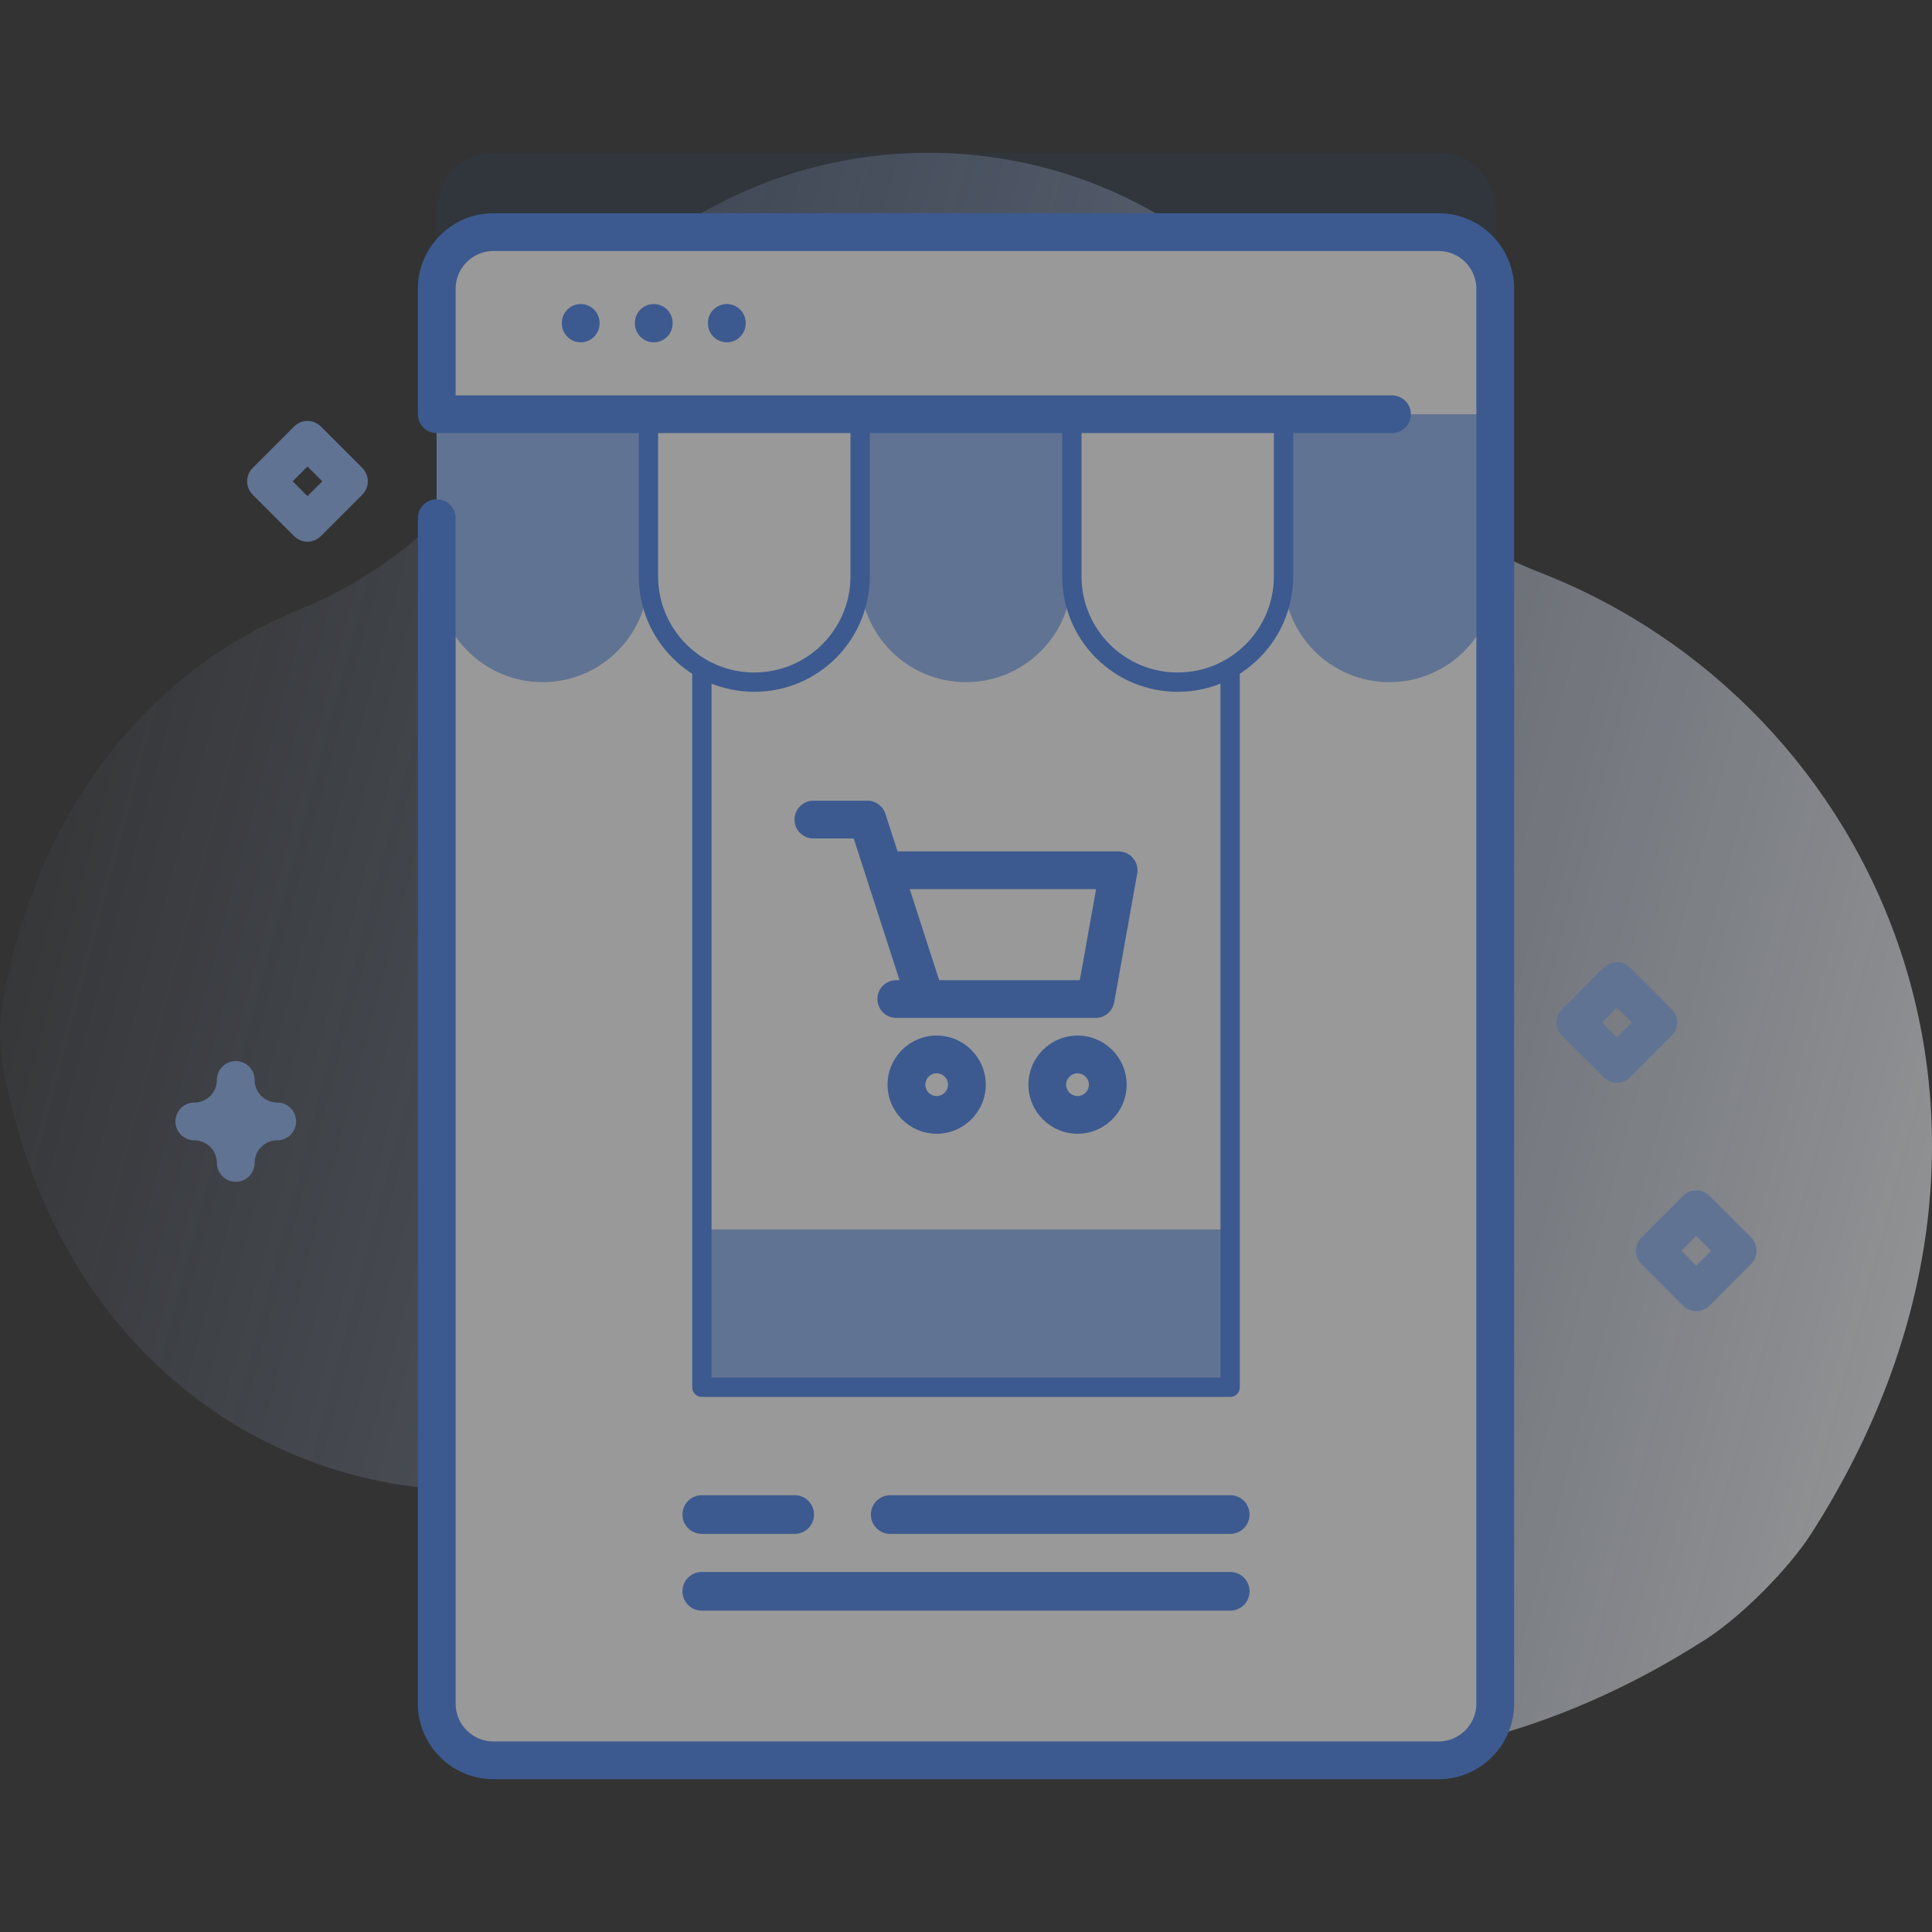 <svg width="100" height="100" viewBox="0 0 100 100" fill="none" xmlns="http://www.w3.org/2000/svg">
<rect x="0" y="0" width="100" height="100" fill="#333333" stroke="none"/>
<g opacity="0.5" clip-path="url(#clip0_2:1316)">
<path d="M79.732 29.643C75.104 27.839 71.194 24.548 68.802 20.194C64.781 12.872 57 7.909 48.056 7.909C38.773 7.909 30.742 13.256 26.869 21.038C24.497 25.803 20.46 29.546 15.523 31.538C8.229 34.482 2.105 41.211 0.162 51.73C-0.052 52.884 -0.055 54.071 0.158 55.225C3.176 71.548 16.252 78.747 28.153 76.838C34.819 75.769 41.566 77.992 46.506 82.593C56.552 91.946 72.656 94.879 88.288 84.852C90.12 83.678 92.577 81.213 93.75 79.381C107.22 58.352 97.242 36.468 79.732 29.643Z" fill="url(#paint0_linear_2:1316)"/>
<path opacity="0.1" d="M77.394 10.847V84.079C77.394 85.698 76.078 87.014 74.459 87.014H25.54C23.922 87.014 22.605 85.698 22.605 84.079V10.847C22.605 9.228 23.922 7.912 25.54 7.912H74.459C76.078 7.912 77.394 9.228 77.394 10.847Z" fill="#0E62F3"/>
<path d="M77.394 14.95V88.18C77.394 89.799 76.078 91.115 74.459 91.115H25.541C23.922 91.115 22.605 89.799 22.605 88.18V14.95C22.605 13.33 23.922 12.014 25.541 12.014H74.459C76.078 12.014 77.394 13.33 77.394 14.95Z" fill="white"/>
<path d="M36.329 21.44H63.672V67.69H36.329V21.44Z" fill="white"/>
<path d="M63.086 71.744H36.915C36.591 71.744 36.329 71.481 36.329 71.158V64.223C36.329 63.899 36.591 63.637 36.915 63.637H63.086C63.41 63.637 63.672 63.899 63.672 64.223V71.158C63.672 71.481 63.41 71.744 63.086 71.744Z" fill="#8FB4F4"/>
<path d="M36.329 25.555H63.672V71.805H36.329V25.555Z" stroke="#4582EC" stroke-miterlimit="10" stroke-linecap="round" stroke-linejoin="round"/>
<path d="M28.085 35.308C25.059 35.308 22.606 32.855 22.606 29.829V21.44H33.564V29.829C33.564 32.855 31.111 35.308 28.085 35.308Z" fill="#8FB4F4"/>
<path d="M50 35.308C46.974 35.308 44.521 32.855 44.521 29.829V21.44H55.479V29.829C55.479 32.855 53.026 35.308 50 35.308Z" fill="#8FB4F4"/>
<path d="M71.915 35.308C68.889 35.308 66.436 32.855 66.436 29.829V21.44H77.394V29.829C77.394 32.855 74.941 35.308 71.915 35.308Z" fill="#8FB4F4"/>
<path d="M39.042 35.308C36.016 35.308 33.563 32.855 33.563 29.829V21.44H44.521V29.829C44.521 32.855 42.068 35.308 39.042 35.308Z" fill="white"/>
<path d="M60.958 35.308C57.932 35.308 55.479 32.855 55.479 29.829V21.44H66.437V29.829C66.436 32.855 63.983 35.308 60.958 35.308Z" fill="white"/>
<path d="M39.042 35.308C36.016 35.308 33.563 32.855 33.563 29.829V21.44H44.521V29.829C44.521 32.855 42.068 35.308 39.042 35.308Z" stroke="#4582EC" stroke-miterlimit="10" stroke-linecap="round" stroke-linejoin="round"/>
<path d="M60.957 35.308C57.932 35.308 55.479 32.855 55.479 29.829V21.44H66.436V29.829C66.436 32.855 63.983 35.308 60.957 35.308Z" stroke="#4582EC" stroke-miterlimit="10" stroke-linecap="round" stroke-linejoin="round"/>
<path d="M77.394 21.44V14.95C77.394 13.329 76.08 12.015 74.459 12.015H25.541C23.92 12.015 22.606 13.329 22.606 14.95V21.44H77.394Z" fill="white"/>
<path d="M29.081 16.713V16.742C29.081 17.281 29.519 17.718 30.058 17.718C30.598 17.718 31.035 17.281 31.035 16.742V16.713C31.035 16.174 30.598 15.737 30.058 15.737C29.519 15.737 29.081 16.174 29.081 16.713Z" fill="#4582EC"/>
<path d="M32.862 16.713V16.742C32.862 17.281 33.299 17.718 33.838 17.718C34.378 17.718 34.815 17.281 34.815 16.742V16.713C34.815 16.174 34.378 15.737 33.838 15.737C33.299 15.737 32.862 16.174 32.862 16.713Z" fill="#4582EC"/>
<path d="M36.644 16.713V16.742C36.644 17.281 37.081 17.718 37.62 17.718C38.16 17.718 38.597 17.281 38.597 16.742V16.713C38.597 16.174 38.16 15.737 37.62 15.737C37.081 15.737 36.644 16.174 36.644 16.713Z" fill="#4582EC"/>
<path d="M74.459 11.038H25.541C23.385 11.038 21.63 12.793 21.63 14.95V21.441C21.63 21.98 22.067 22.417 22.606 22.417C22.641 22.417 22.673 22.41 22.706 22.407C22.739 22.41 22.771 22.417 22.806 22.417H72.049C72.588 22.417 73.026 21.98 73.026 21.441C73.026 20.901 72.588 20.464 72.049 20.464H23.583V14.95C23.583 13.87 24.461 12.992 25.541 12.992H74.459C75.539 12.992 76.417 13.87 76.417 14.95V88.18C76.417 89.26 75.539 90.138 74.459 90.138H25.541C24.462 90.138 23.583 89.26 23.583 88.18V26.819C23.583 26.28 23.146 25.843 22.606 25.843C22.067 25.843 21.63 26.28 21.63 26.819V88.18C21.63 90.337 23.385 92.091 25.541 92.091H74.459C76.616 92.091 78.371 90.337 78.371 88.18V14.95C78.371 12.793 76.616 11.038 74.459 11.038Z" fill="#4582EC"/>
<path d="M58.648 44.418C58.463 44.196 58.188 44.068 57.899 44.068H46.457L45.827 42.121C45.697 41.718 45.322 41.445 44.898 41.445H42.101C41.561 41.445 41.124 41.882 41.124 42.422C41.124 42.961 41.561 43.398 42.101 43.398H44.188L46.559 50.733H46.391C45.851 50.733 45.414 51.17 45.414 51.709C45.414 52.249 45.851 52.686 46.391 52.686H56.71C57.183 52.686 57.588 52.347 57.671 51.881L58.861 45.216C58.912 44.932 58.834 44.639 58.648 44.418ZM55.892 50.733H48.611L47.088 46.021H56.733L55.892 50.733Z" fill="#4582EC"/>
<path d="M48.482 58.683C47.081 58.683 45.94 57.543 45.94 56.142C45.94 54.741 47.081 53.601 48.482 53.601C49.883 53.601 51.023 54.741 51.023 56.142C51.023 57.543 49.883 58.683 48.482 58.683ZM48.482 55.554C48.157 55.554 47.894 55.818 47.894 56.142C47.894 56.467 48.157 56.731 48.482 56.731C48.806 56.731 49.07 56.467 49.07 56.142C49.07 55.818 48.806 55.554 48.482 55.554Z" fill="#4582EC"/>
<path d="M55.774 58.683C54.373 58.683 53.232 57.543 53.232 56.142C53.232 54.741 54.373 53.601 55.774 53.601C57.175 53.601 58.315 54.741 58.315 56.142C58.315 57.543 57.175 58.683 55.774 58.683ZM55.774 55.554C55.449 55.554 55.185 55.818 55.185 56.142C55.185 56.467 55.449 56.731 55.774 56.731C56.098 56.731 56.362 56.467 56.362 56.142C56.362 55.818 56.098 55.554 55.774 55.554Z" fill="#4582EC"/>
<path d="M46.08 79.394H63.675C64.228 79.394 64.677 78.946 64.677 78.392C64.677 77.839 64.228 77.391 63.675 77.391H46.08C45.527 77.391 45.078 77.839 45.078 78.392C45.078 78.946 45.527 79.394 46.08 79.394Z" fill="#4582EC"/>
<path d="M36.325 79.394H41.131C41.685 79.394 42.133 78.946 42.133 78.392C42.133 77.839 41.685 77.391 41.131 77.391H36.325C35.772 77.391 35.324 77.839 35.324 78.392C35.324 78.946 35.772 79.394 36.325 79.394Z" fill="#4582EC"/>
<path d="M36.325 83.368H63.675C64.229 83.368 64.677 82.919 64.677 82.366C64.677 81.812 64.229 81.364 63.675 81.364H36.325C35.772 81.364 35.324 81.812 35.324 82.366C35.324 82.919 35.772 83.368 36.325 83.368Z" fill="#4582EC"/>
<path d="M15.915 28.036C15.665 28.036 15.415 27.941 15.225 27.75L13.078 25.603C12.696 25.222 12.696 24.603 13.078 24.222L15.225 22.075C15.606 21.694 16.225 21.694 16.606 22.075L18.753 24.222C19.134 24.603 19.134 25.222 18.753 25.603L16.606 27.75C16.415 27.941 16.165 28.036 15.915 28.036ZM15.149 24.913L15.915 25.679L16.682 24.913L15.915 24.146L15.149 24.913Z" fill="#8FB4F4"/>
<path d="M83.689 56.043C83.439 56.043 83.189 55.948 82.998 55.757L80.851 53.61C80.47 53.229 80.47 52.61 80.851 52.229L82.998 50.082C83.379 49.7 83.998 49.7 84.379 50.082L86.526 52.229C86.908 52.61 86.908 53.229 86.526 53.61L84.379 55.757C84.189 55.948 83.939 56.043 83.689 56.043ZM82.923 52.919L83.689 53.686L84.455 52.919L83.689 52.153L82.923 52.919Z" fill="#8FB4F4"/>
<path d="M87.797 67.864C87.547 67.864 87.297 67.769 87.107 67.578L84.959 65.43C84.578 65.049 84.578 64.431 84.959 64.05L87.107 61.902C87.488 61.521 88.106 61.521 88.487 61.902L90.635 64.05C91.016 64.431 91.016 65.049 90.635 65.43L88.487 67.578C88.297 67.769 88.047 67.864 87.797 67.864ZM87.031 64.74L87.797 65.506L88.564 64.74L87.797 63.974L87.031 64.74Z" fill="#8FB4F4"/>
<path d="M12.204 61.169C11.664 61.169 11.227 60.732 11.227 60.192C11.227 59.546 10.702 59.021 10.056 59.021C9.517 59.021 9.08 58.584 9.08 58.045C9.08 57.505 9.517 57.068 10.056 57.068C10.702 57.068 11.227 56.543 11.227 55.897C11.227 55.358 11.664 54.921 12.204 54.921C12.743 54.921 13.18 55.358 13.18 55.897C13.18 56.543 13.705 57.068 14.351 57.068C14.89 57.068 15.328 57.505 15.328 58.045C15.328 58.584 14.89 59.021 14.351 59.021C13.705 59.021 13.18 59.546 13.18 60.192C13.18 60.731 12.743 61.169 12.204 61.169Z" fill="#8FB4F4"/>
</g>
<defs>
<linearGradient id="paint0_linear_2:1316" x1="-1.298" y1="29.574" x2="108.195" y2="58.617" gradientUnits="userSpaceOnUse">
<stop stop-color="#9BC0FF" stop-opacity="0"/>
<stop offset="1" stop-color="white"/>
</linearGradient>
<clipPath id="clip0_2:1316">
<rect width="100" height="100" fill="white"/>
</clipPath>
</defs>
</svg>
